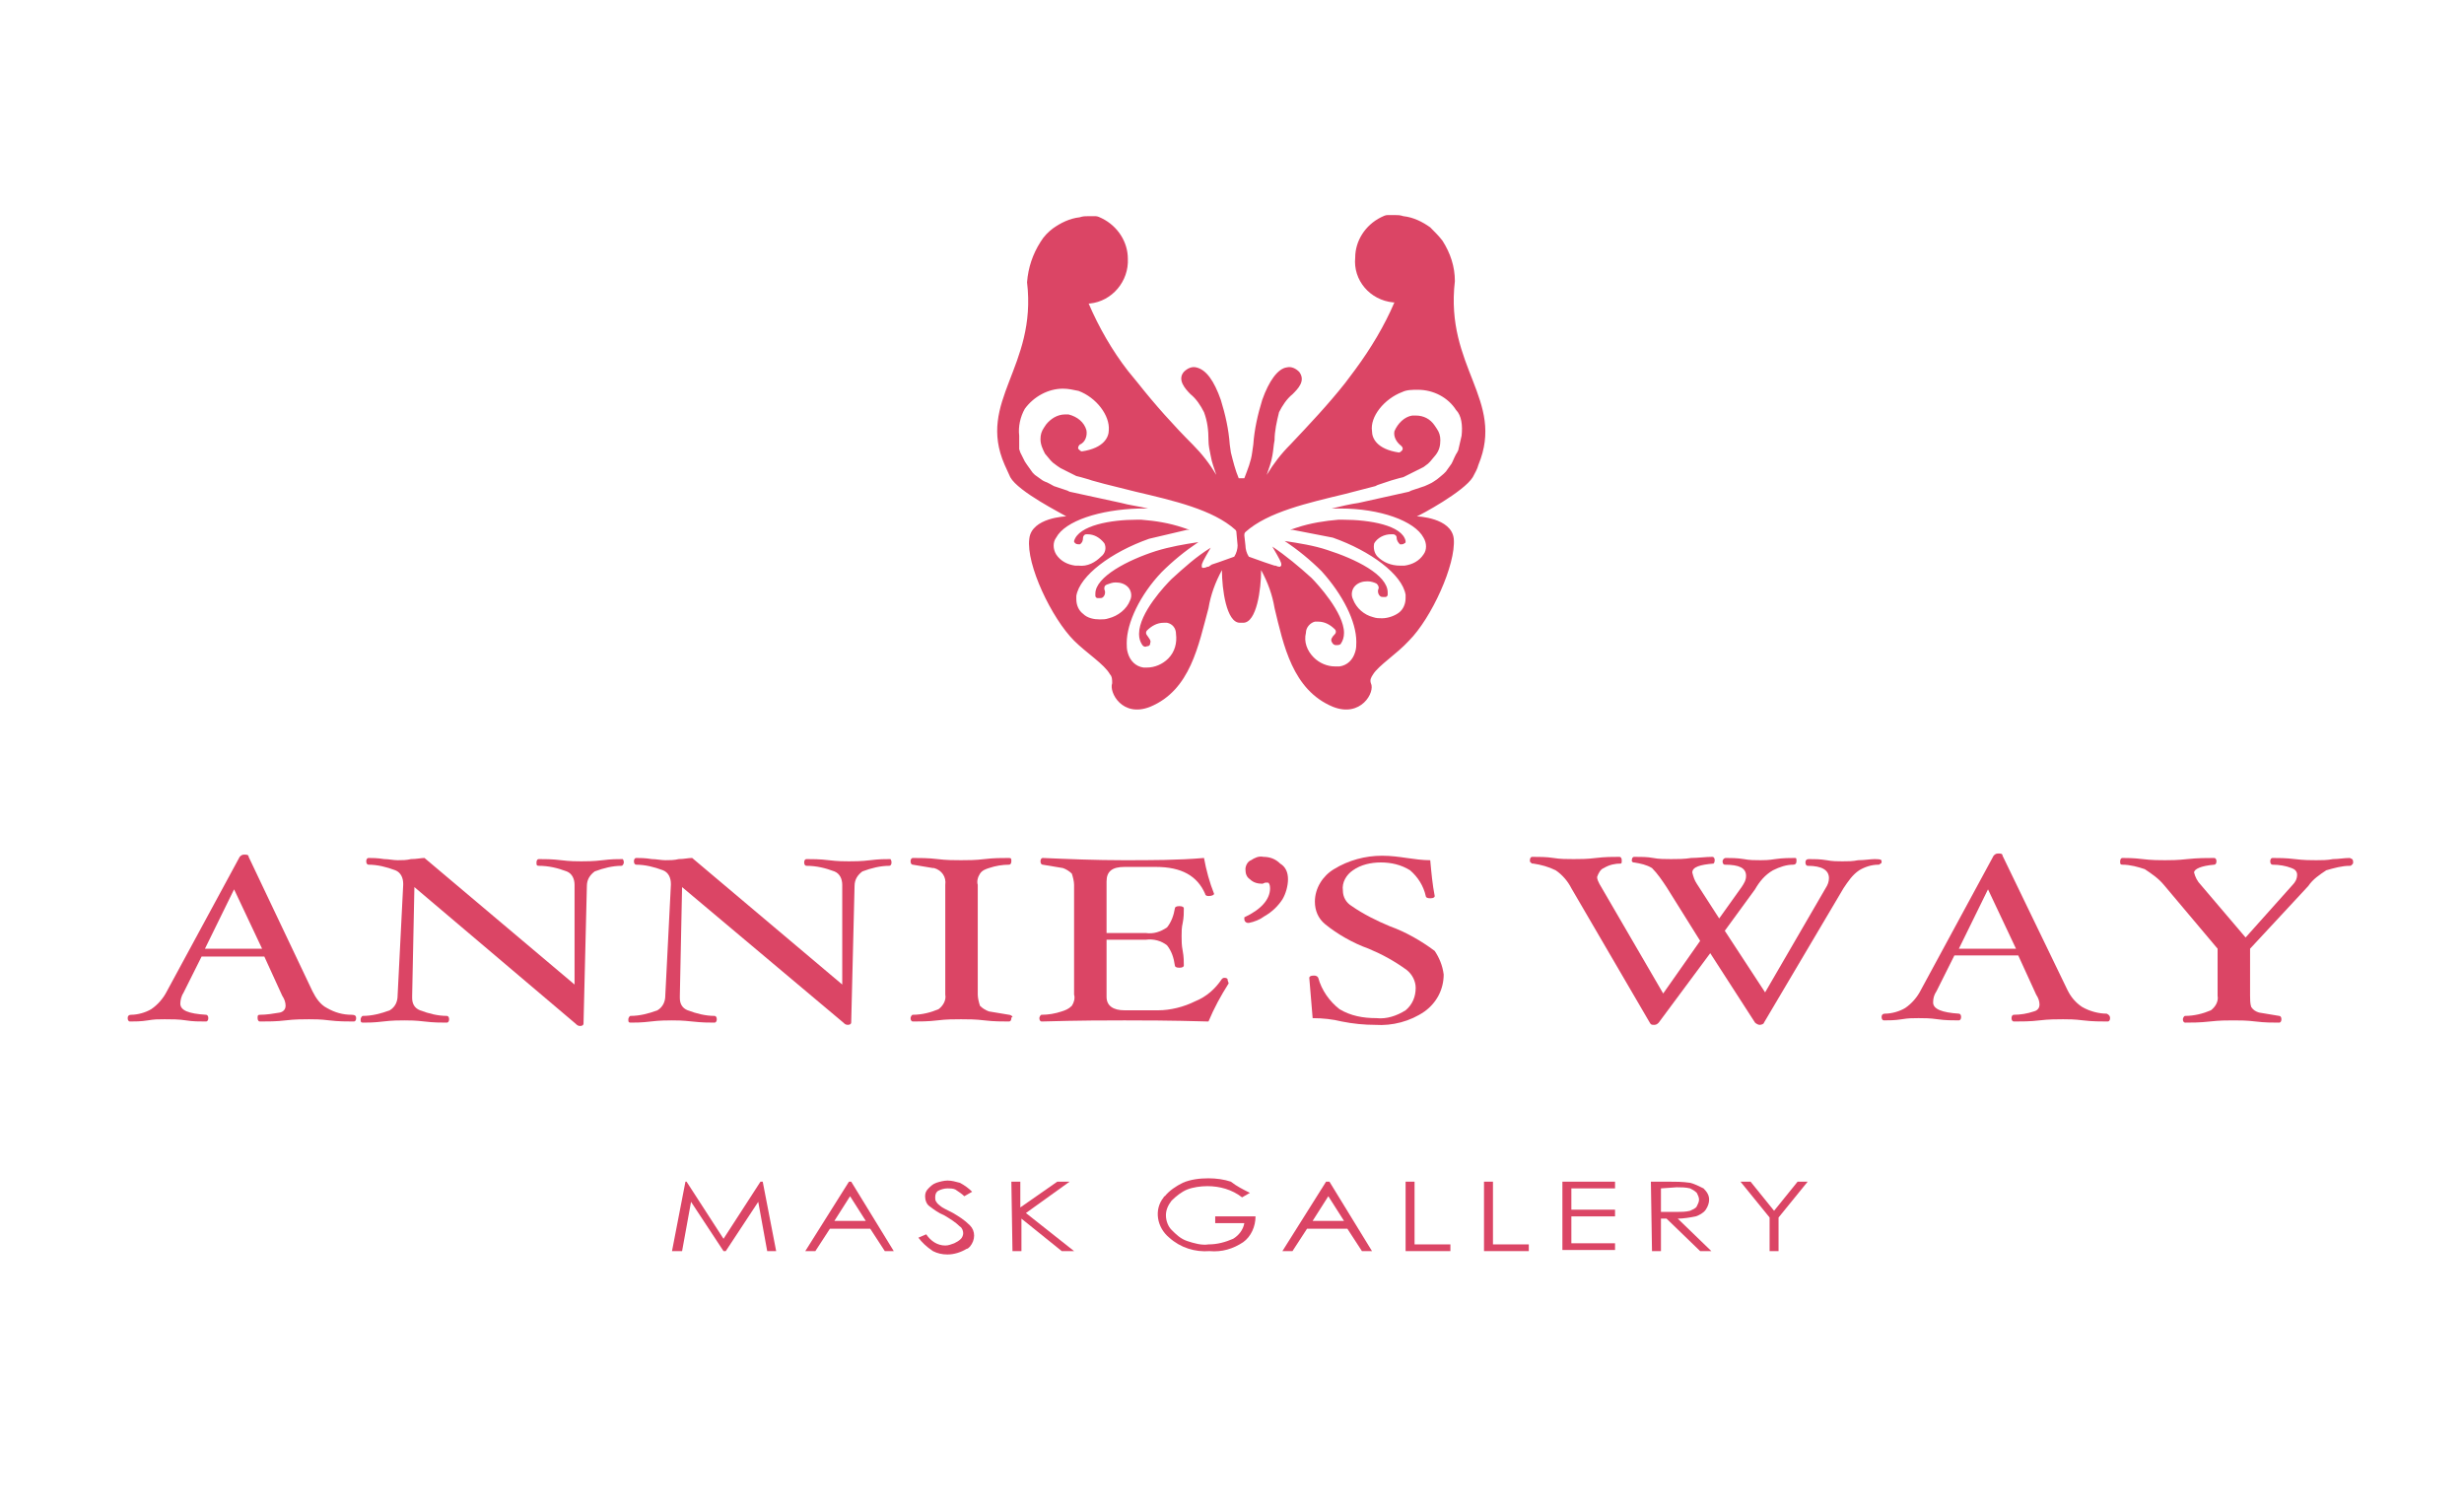 <?xml version="1.0" encoding="utf-8"?>
<!-- Generator: Adobe Illustrator 20.1.0, SVG Export Plug-In . SVG Version: 6.00 Build 0)  -->
<svg version="1.1" id="Layer_1" xmlns="http://www.w3.org/2000/svg" xmlns:xlink="http://www.w3.org/1999/xlink" x="0px" y="0px"
	 viewBox="0 0 220 135" style="enable-background:new 0 0 220 135;" xml:space="preserve">
<style type="text/css">
	.st0{fill:#DB4565;}
</style>
<title>client7</title>
<g id="Layer_2">
	<path class="st0" d="M129.9,25.1c0-1.3-0.4-2.5-1.1-3.6c-0.3-0.4-0.7-0.8-1.1-1.2c-0.7-0.5-1.5-0.9-2.4-1c-0.3-0.1-0.5-0.1-0.8-0.1
		c-0.2,0-0.4,0-0.6,0c-0.2,0-0.4,0.1-0.6,0.2c-1.4,0.7-2.3,2.1-2.3,3.6c-0.2,2,1.3,3.8,3.4,4h0.1c-0.9,2.1-2.1,4.1-3.5,6l-0.9,1.2
		c-1.5,1.9-3.2,3.7-4.9,5.5c-0.8,0.8-1.5,1.7-2.1,2.7c0.2-0.6,0.4-1.1,0.5-1.7c0.1-0.5,0.1-0.9,0.2-1.4c0-0.8,0.2-1.7,0.4-2.5
		c0.3-0.6,0.7-1.2,1.2-1.6c0.5-0.5,1.2-1.2,0.6-2c-0.3-0.3-0.7-0.5-1.1-0.4c-0.8,0.1-1.6,1.2-2.2,2.9c-0.4,1.3-0.7,2.6-0.8,4
		l-0.1,0.7c-0.1,0.8-0.4,1.5-0.7,2.3c-0.1,0-0.1,0-0.2,0h-0.1c-0.1,0-0.1,0-0.2,0c-0.3-0.7-0.5-1.5-0.7-2.3l-0.1-0.7
		c-0.1-1.4-0.4-2.7-0.8-4c-0.6-1.7-1.3-2.7-2.2-2.9c-0.4-0.1-0.8,0.1-1.1,0.4c-0.6,0.7,0.1,1.5,0.6,2c0.5,0.4,0.9,1,1.2,1.6
		c0.3,0.8,0.4,1.6,0.4,2.5c0,0.5,0.1,0.9,0.2,1.4c0.1,0.6,0.3,1.1,0.5,1.7c-0.6-1-1.3-1.9-2.1-2.7c-1.7-1.7-3.4-3.6-4.9-5.5
		l-0.9-1.1c-1.4-1.8-2.6-3.9-3.5-6h0.1c2-0.2,3.5-2,3.4-4c0-1.5-0.9-2.9-2.3-3.6c-0.2-0.1-0.4-0.2-0.6-0.2c-0.2,0-0.4,0-0.6,0
		c-0.3,0-0.5,0-0.8,0.1c-0.9,0.1-1.7,0.5-2.4,1c-0.4,0.3-0.8,0.7-1.1,1.2c-0.7,1.1-1.1,2.3-1.2,3.6c0.9,7.6-4.5,10.6-2,16.3
		c0.2,0.4,0.3,0.7,0.5,1.1c0.7,1.3,4.7,3.3,5,3.5l0,0c0,0-3.1,0.1-3.3,2c-0.3,2.3,2,7.1,4,9.1c1.1,1.1,2.7,2.1,3.2,3
		c0.2,0.2,0.2,0.5,0.2,0.8c-0.3,0.8,0.9,3.1,3.4,2.1c3.6-1.5,4.3-5.5,5.2-8.8c0.2-1.2,0.6-2.3,1.2-3.4c0,1.7,0.4,4.7,1.6,4.7h0.3
		c1.2,0,1.6-3,1.6-4.7c0.6,1.1,1,2.2,1.2,3.4c0.8,3.3,1.6,7.3,5.2,8.8c2.5,1,3.8-1.3,3.4-2.1c-0.1-0.3,0-0.5,0.2-0.8
		c0.5-0.8,2.1-1.8,3.2-3c2-2,4.2-6.8,4-9.1c-0.2-1.9-3.3-2-3.3-2l0,0c0.3-0.1,4.2-2.2,5-3.5c0.2-0.4,0.4-0.7,0.5-1.1
		C134.4,35.7,129,32.8,129.9,25.1z M110.5,48.7c0,0.3-0.1,0.7-0.3,1l0,0l-1.4,0.5l-0.6,0.2l-0.3,0.2h-0.1c-0.2,0.1-0.3,0.1-0.4,0.1
		l0,0l0,0c-0.1,0-0.1-0.1-0.1-0.2c0-0.2,0.1-0.4,0.8-1.6c-1.3,0.8-2.4,1.8-3.5,2.8c-0.5,0.5-2.9,3-2.9,4.9c0,0.4,0.1,0.7,0.3,1
		c0.1,0.1,0.2,0.2,0.4,0.1c0.2,0,0.3-0.1,0.3-0.3c0.1-0.2-0.1-0.4-0.3-0.7c-0.1-0.1-0.1-0.3,0-0.4c0.4-0.4,0.9-0.7,1.5-0.7
		c0.1,0,0.2,0,0.3,0c0.5,0.1,0.8,0.5,0.8,1c0.1,0.8-0.1,1.6-0.7,2.2c-0.5,0.5-1.2,0.8-1.9,0.8c-0.1,0-0.2,0-0.3,0
		c-0.7-0.1-1.2-0.6-1.4-1.3c-0.1-0.3-0.1-0.6-0.1-0.9c0-1.8,1.2-4.3,3.1-6.3c1-1,2.1-1.9,3.3-2.7c-1.3,0.2-2.5,0.4-3.8,0.8
		c-2.5,0.8-5.4,2.3-5.4,3.8c0,0,0,0.1,0,0.2l0,0c0,0.1,0.1,0.2,0.2,0.2l0,0c0.1,0,0.1,0,0.2,0c0.1,0,0.2,0,0.3-0.1
		c0.2-0.2,0.2-0.5,0.1-0.7c0-0.2,0-0.3,0.2-0.4c0.3-0.1,0.5-0.2,0.8-0.2c0.4,0,0.8,0.1,1.1,0.4c0.3,0.3,0.4,0.8,0.2,1.2
		c-0.3,0.8-1.1,1.4-1.9,1.6c-0.3,0.1-0.5,0.1-0.8,0.1c-0.5,0-1.1-0.1-1.5-0.5c-0.4-0.3-0.6-0.8-0.6-1.3c0-0.1,0-0.2,0-0.3l0,0
		c0.3-1.8,3.1-3.9,6.5-5.1l0,0l3.4-0.8h0.2l-0.6-0.2c-1.2-0.4-2.4-0.6-3.7-0.7h-0.4c-2.3,0-5.2,0.5-5.6,1.9c0,0.1,0,0.1,0.1,0.2
		c0.1,0.1,0.3,0.1,0.4,0.1c0.2-0.1,0.3-0.3,0.3-0.6c0-0.1,0.1-0.3,0.3-0.3h0.1c0.6,0,1.1,0.3,1.5,0.8c0.2,0.4,0.1,0.9-0.3,1.2
		c-0.5,0.5-1.2,0.9-2,0.8h-0.3c-0.7-0.1-1.3-0.4-1.7-1c-0.3-0.5-0.3-1.1,0-1.5c0.8-1.5,3.9-2.5,7.4-2.6h0.8
		c-0.8-0.2-1.7-0.3-2.4-0.5l-4.6-1l-0.2-0.1l-0.9-0.3l-0.3-0.1l0,0c0,0-0.7-0.4-0.8-0.4l-0.2-0.1l-0.7-0.5l-0.2-0.2l-0.5-0.7
		l-0.2-0.3l-0.4-0.8l-0.1-0.3L91,38.9c-0.1-0.8,0.1-1.7,0.5-2.4l0,0l0,0l0.1,0.1l0,0l-0.1-0.1c0.8-1.1,2.1-1.8,3.4-1.8
		c0.5,0,0.9,0.1,1.4,0.2c1.6,0.6,2.8,2.2,2.7,3.5c0,0.6-0.4,1.6-2.4,1.9l0,0c-0.1,0-0.2-0.1-0.3-0.2c-0.1-0.1,0-0.3,0.1-0.4
		c0.5-0.2,0.7-0.8,0.6-1.3c-0.2-0.7-0.8-1.2-1.6-1.4c-0.1,0-0.2,0-0.3,0c-0.7,0-1.3,0.4-1.7,0.9l0,0l-0.2,0.3
		c-0.2,0.3-0.3,0.6-0.3,1c0,0.5,0.2,0.9,0.4,1.3l0.5,0.6l0.2,0.2l0.4,0.3l0.3,0.2l0,0l0.4,0.2l0.4,0.2l0.6,0.3l0.4,0.1l0.7,0.2
		l0.3,0.1l1.1,0.3l2.8,0.7c3.4,0.8,6.9,1.6,8.9,3.4l0,0c0.1,0.1,0.1,0.2,0.1,0.3l0,0l0,0L110.5,48.7z M130.5,38.9L130.5,38.9
		l-0.3,1.3l-0.1,0.2c-0.1,0.1-0.4,0.8-0.4,0.8l0,0l-0.1,0.2l-0.5,0.7l0,0l-0.2,0.2c-0.1,0.1-0.6,0.5-0.6,0.5l0,0L128,43
		c-0.1,0.1-0.8,0.4-0.8,0.4l0,0l-0.3,0.1l-0.9,0.3l-0.2,0.1l-4.5,1c-0.7,0.1-1.6,0.3-2.4,0.5h0.8c3.5,0,6.6,1.1,7.4,2.6
		c0.3,0.5,0.3,1.1,0,1.5c-0.4,0.6-1,0.9-1.7,1H125c-0.8,0-1.5-0.3-2-0.8c-0.3-0.3-0.4-0.8-0.3-1.2c0.3-0.5,0.9-0.8,1.5-0.8h0.2
		c0.1,0,0.3,0.1,0.3,0.3c0,0.3,0.2,0.5,0.3,0.6h0.1c0.1,0,0.2,0,0.3-0.1c0.1,0,0.1-0.1,0.1-0.2c-0.3-1.4-3.2-1.9-5.6-1.9h-0.4
		c-1.2,0.1-2.5,0.3-3.7,0.7l-0.6,0.2h0.2L119,48c3.4,1.2,6.2,3.3,6.5,5.1l0,0c0,0.1,0,0.2,0,0.3c0,0.5-0.2,1-0.6,1.3
		c-0.4,0.3-1,0.5-1.5,0.5c-0.3,0-0.5,0-0.8-0.1c-0.8-0.2-1.5-0.8-1.8-1.6c-0.2-0.4-0.1-0.9,0.2-1.2c0.3-0.3,0.7-0.4,1.1-0.4
		c0.3,0,0.6,0.1,0.8,0.2c0.1,0.1,0.2,0.2,0.2,0.4c-0.1,0.2-0.1,0.5,0.1,0.7c0.1,0.1,0.2,0.1,0.3,0.1c0.1,0,0.1,0,0.2,0l0,0
		c0.1,0,0.2-0.1,0.2-0.2l0,0c0-0.1,0-0.1,0-0.2c0-1.6-2.9-3-5.4-3.8c-1.2-0.4-2.5-0.6-3.8-0.8c1.2,0.8,2.3,1.7,3.3,2.7
		c1.9,2.1,3.1,4.5,3.1,6.3c0,0.3,0,0.6-0.1,0.9c-0.2,0.7-0.7,1.2-1.4,1.3c-0.1,0-0.2,0-0.4,0c-0.7,0-1.4-0.3-1.9-0.8
		c-0.6-0.6-0.9-1.4-0.7-2.2c0-0.5,0.4-0.9,0.8-1c0.1,0,0.2,0,0.3,0c0.6,0,1.1,0.3,1.5,0.7c0.1,0.1,0.1,0.3,0,0.4
		c-0.3,0.3-0.4,0.5-0.3,0.7c0.1,0.2,0.2,0.3,0.4,0.3c0.1,0,0.3,0,0.4-0.1c0.2-0.3,0.3-0.6,0.3-1c0-1.8-2.4-4.4-2.9-4.9
		c-1.1-1-2.3-2-3.5-2.8c0.7,1.2,0.8,1.4,0.8,1.6c0,0.1,0,0.1-0.1,0.2l0,0l0,0c-0.1,0-0.2,0-0.4-0.1h-0.1l0,0l-0.3-0.1l-0.6-0.2l0,0
		l-1.4-0.5l0,0c-0.2-0.3-0.3-0.7-0.3-1l0,0l-0.1-0.9l0,0l0,0c0-0.1,0-0.2,0.1-0.3l0,0c2-1.8,5.6-2.6,8.9-3.4l0,0l2.7-0.7l0.2-0.1
		l1.2-0.4l0.7-0.2l0.4-0.1l0.6-0.3l0.4-0.2l0.4-0.2l0.4-0.2l0.4-0.3l0.2-0.2l0.5-0.6c0.3-0.4,0.4-0.8,0.4-1.3c0-0.4-0.1-0.7-0.3-1
		l-0.2-0.3l0,0c-0.4-0.6-1-0.9-1.7-0.9c-0.1,0-0.2,0-0.3,0c-0.7,0.1-1.3,0.7-1.6,1.4c-0.1,0.5,0.2,1,0.6,1.3
		c0.1,0.1,0.2,0.2,0.1,0.4c-0.1,0.1-0.2,0.2-0.3,0.2c-2-0.3-2.4-1.3-2.4-1.9c-0.2-1.3,1.1-2.9,2.7-3.5c0.4-0.2,0.9-0.2,1.4-0.2
		c1.4,0,2.7,0.7,3.4,1.8l-0.1,0.1l0,0l0.1-0.1l0,0l0,0C130.5,37.1,130.6,38,130.5,38.9L130.5,38.9z"/>
	<path class="st0" d="M60,111.7l1.2-6.2h0.1l3.3,5.1l3.3-5.1h0.2l1.2,6.2h-0.8l-0.8-4.4l-2.9,4.4h-0.2l-2.9-4.4l-0.8,4.4H60z"/>
	<path class="st0" d="M76,105.5l3.8,6.2H79l-1.3-2h-3.6l-1.3,2h-0.9l3.9-6.2H76z M75.9,106.8l-1.4,2.2h2.8L75.9,106.8z"/>
	<path class="st0" d="M82,110.5l0.7-0.3c0.4,0.6,1,1,1.7,1c0.3,0,0.5-0.1,0.8-0.2c0.2-0.1,0.4-0.2,0.6-0.4c0.1-0.1,0.2-0.3,0.2-0.5
		c0-0.2-0.1-0.5-0.3-0.6c-0.4-0.4-0.9-0.7-1.4-1c-0.5-0.2-0.9-0.5-1.3-0.8c-0.3-0.2-0.4-0.6-0.4-0.9c0-0.3,0.1-0.5,0.3-0.7
		c0.2-0.2,0.4-0.4,0.7-0.5c0.3-0.1,0.7-0.2,1-0.2c0.4,0,0.7,0.1,1.1,0.2c0.4,0.2,0.8,0.5,1.1,0.8l-0.7,0.4c-0.2-0.2-0.5-0.4-0.8-0.6
		c-0.2-0.1-0.5-0.1-0.7-0.1c-0.3,0-0.6,0.1-0.8,0.2c-0.2,0.1-0.3,0.3-0.3,0.6c0,0.1,0,0.3,0.1,0.4c0.1,0.2,0.3,0.3,0.4,0.4
		c0.1,0.1,0.5,0.3,1.1,0.6c0.5,0.3,1,0.6,1.5,1.1c0.5,0.5,0.5,1.3,0,1.9c-0.1,0.1-0.2,0.2-0.3,0.2c-0.5,0.3-1.1,0.5-1.7,0.5
		c-0.5,0-0.9-0.1-1.3-0.3C82.7,111.3,82.3,110.9,82,110.5z"/>
	<path class="st0" d="M90.3,105.5h0.8v2.3l3.3-2.3h1.1l-3.9,2.8l4.3,3.4h-1.1l-3.6-2.9v2.9h-0.8L90.3,105.5z"/>
	<path class="st0" d="M111.6,106.5l-0.7,0.4c-0.9-0.7-2-1-3.1-1c-0.6,0-1.3,0.1-1.8,0.3c-0.5,0.2-1,0.6-1.4,1
		c-0.3,0.4-0.5,0.8-0.5,1.3c0,0.5,0.2,1,0.5,1.3c0.4,0.4,0.8,0.8,1.4,1c0.6,0.2,1.3,0.4,1.9,0.3c0.8,0,1.5-0.2,2.2-0.5
		c0.5-0.3,0.9-0.8,1-1.4h-2.6v-0.6h3.6c0,0.9-0.4,1.8-1.1,2.3c-0.9,0.6-1.9,0.9-3,0.8c-1.3,0.1-2.6-0.3-3.6-1.2
		c-1.1-0.9-1.4-2.5-0.5-3.6c0,0,0-0.1,0.1-0.1c0.4-0.5,1-0.9,1.6-1.2c0.7-0.3,1.5-0.4,2.3-0.4c0.7,0,1.4,0.1,2,0.3
		C110.4,105.9,111,106.2,111.6,106.5z"/>
	<path class="st0" d="M118.7,105.5l3.8,6.2h-0.9l-1.3-2h-3.6l-1.3,2h-0.9l3.9-6.2H118.7z M118.6,106.8l-1.4,2.2h2.8L118.6,106.8z"/>
	<path class="st0" d="M125.5,105.5h0.8v5.6h3.2v0.6h-4L125.5,105.5z"/>
	<path class="st0" d="M132.5,105.5h0.8v5.6h3.2v0.6h-4L132.5,105.5z"/>
	<path class="st0" d="M139.5,105.5h4.7v0.6h-3.9v1.9h3.9v0.6h-3.9v2.4h3.9v0.6h-4.7L139.5,105.5z"/>
	<path class="st0" d="M147.4,105.5h1.6c0.6,0,1.2,0,1.9,0.1c0.4,0.1,0.8,0.3,1.2,0.5c0.3,0.3,0.5,0.6,0.5,1c0,0.3-0.1,0.6-0.3,0.9
		c-0.2,0.3-0.6,0.5-0.9,0.6c-0.5,0.1-1.1,0.2-1.6,0.2l3,2.9h-1l-3-2.9h-0.5v2.9h-0.8L147.4,105.5z M148.3,106.1v2.1h1.4
		c0.4,0,0.8,0,1.2-0.1c0.2-0.1,0.5-0.2,0.6-0.4c0.1-0.2,0.2-0.4,0.2-0.6c0-0.2-0.1-0.4-0.2-0.6c-0.2-0.2-0.4-0.3-0.6-0.4
		c-0.4-0.1-0.8-0.1-1.2-0.1L148.3,106.1z"/>
	<path class="st0" d="M155.4,105.5h0.9l2.1,2.6l2.1-2.6h0.9l-2.6,3.2v3H158v-3L155.4,105.5z"/>
	<path class="st0" d="M31.8,90.9c0,0.2-0.1,0.3-0.2,0.3c-0.6,0-1.4,0-2.2-0.1s-1.3-0.1-1.8-0.1s-1.3,0-2.1,0.1s-1.6,0.1-2.3,0.1
		c-0.1,0-0.2-0.1-0.2-0.3s0-0.3,0.2-0.3c0.6,0,1.2-0.1,1.8-0.2c0.4-0.1,0.5-0.4,0.5-0.6c0-0.3-0.1-0.6-0.3-0.9l-1.6-3.5H18l-1.6,3.2
		c-0.2,0.3-0.3,0.7-0.3,1c0,0.6,0.7,0.9,2.3,1c0.1,0,0.2,0.1,0.2,0.3s-0.1,0.3-0.2,0.3c-0.6,0-1.2,0-1.8-0.1S15.3,91,14.7,91
		s-0.9,0-1.5,0.1s-1.2,0.1-1.6,0.1c-0.1,0-0.2-0.1-0.2-0.3s0.1-0.3,0.3-0.3c0.6,0,1.3-0.2,1.8-0.5c0.6-0.4,1.1-1,1.4-1.6l6.5-12
		c0.1-0.1,0.2-0.2,0.4-0.2s0.4,0,0.4,0.2l5.7,12c0.3,0.6,0.7,1.2,1.3,1.5c0.7,0.4,1.4,0.6,2.2,0.6C31.7,90.6,31.8,90.7,31.8,90.9z
		 M23.4,84.7l-2.5-5.3l-2.6,5.3H23.4z"/>
	<path class="st0" d="M55.7,77c0,0.1-0.1,0.3-0.2,0.3c0,0,0,0,0,0c-0.8,0-1.6,0.2-2.4,0.5c-0.4,0.3-0.7,0.7-0.7,1.3l-0.3,12.3
		c0,0.1-0.1,0.2-0.3,0.2c-0.2,0-0.3-0.1-0.4-0.2L37,79.2l-0.2,9.7c0,0.1,0,0.1,0,0.2c0,0.5,0.2,0.9,0.7,1.1c0.8,0.3,1.6,0.5,2.4,0.5
		c0.1,0,0.2,0.1,0.2,0.3c0,0,0,0,0,0c0,0.2-0.1,0.3-0.2,0.3c-0.5,0-1.2,0-2-0.1s-1.4-0.1-1.8-0.1s-1.1,0-1.9,0.1s-1.4,0.1-1.8,0.1
		c-0.2,0-0.2-0.1-0.2-0.3c0-0.1,0.1-0.3,0.2-0.3c0,0,0,0,0,0c0.8,0,1.6-0.2,2.4-0.5c0.5-0.3,0.7-0.8,0.7-1.3L36,79v-0.1
		c0-0.5-0.2-1-0.7-1.2c-0.8-0.3-1.6-0.5-2.4-0.5c-0.1,0-0.2-0.1-0.2-0.3s0.1-0.3,0.2-0.3c0.3,0,0.8,0,1.4,0.1c0.4,0,0.8,0.1,1.2,0.1
		c0.4,0,0.8,0,1.2-0.1c0.5,0,0.9-0.1,1.2-0.1l13.4,11.3V79c0-0.5-0.2-1-0.7-1.2c-0.8-0.3-1.6-0.5-2.5-0.5c-0.2,0-0.2-0.1-0.2-0.3
		s0.1-0.3,0.2-0.3c0.5,0,1.2,0,2,0.1s1.4,0.1,1.8,0.1s1.1,0,1.9-0.1s1.3-0.1,1.8-0.1C55.6,76.7,55.7,76.8,55.7,77z"/>
	<path class="st0" d="M79.6,77c0,0.2-0.1,0.3-0.2,0.3c-0.8,0-1.6,0.2-2.4,0.5c-0.4,0.3-0.7,0.7-0.7,1.3L76,91.3
		c0,0.1-0.1,0.2-0.3,0.2c-0.2,0-0.3-0.1-0.4-0.2L60.9,79.2l-0.2,9.7c0,0.1,0,0.1,0,0.2c0,0.5,0.2,0.9,0.7,1.1
		c0.8,0.3,1.6,0.5,2.4,0.5c0.1,0,0.2,0.1,0.2,0.3c0,0,0,0,0,0c0,0.2-0.1,0.3-0.2,0.3c-0.5,0-1.1,0-2-0.1s-1.4-0.1-1.8-0.1
		s-1.1,0-1.9,0.1s-1.4,0.1-1.8,0.1c-0.2,0-0.2-0.1-0.2-0.3c0-0.1,0.1-0.3,0.2-0.3c0,0,0,0,0,0c0.8,0,1.6-0.2,2.4-0.5
		c0.5-0.3,0.7-0.8,0.7-1.3l0.5-9.9v-0.1c0-0.5-0.2-1-0.7-1.2c-0.8-0.3-1.6-0.5-2.4-0.5c-0.1,0-0.2-0.1-0.2-0.3s0.1-0.3,0.2-0.3
		c0.3,0,0.8,0,1.4,0.1c0.4,0,0.8,0.1,1.2,0.1c0.4,0,0.8,0,1.2-0.1c0.5,0,0.8-0.1,1.2-0.1l13.4,11.3V79c0-0.5-0.2-1-0.7-1.2
		c-0.8-0.3-1.6-0.5-2.5-0.5c-0.1,0-0.2-0.1-0.2-0.3s0.1-0.3,0.2-0.3c0.5,0,1.2,0,2,0.1s1.4,0.1,1.8,0.1s1.1,0,1.9-0.1
		s1.3-0.1,1.8-0.1C79.5,76.7,79.6,76.8,79.6,77z"/>
	<path class="st0" d="M90.3,90.9c0,0.2-0.1,0.3-0.2,0.3c-0.6,0-1.4,0-2.2-0.1s-1.5-0.1-2.1-0.1s-1.3,0-2.1,0.1s-1.6,0.1-2.2,0.1
		c-0.1,0-0.2-0.1-0.2-0.3c0-0.1,0.1-0.3,0.2-0.3c0,0,0,0,0,0c0.8,0,1.6-0.2,2.3-0.5c0.4-0.3,0.7-0.8,0.6-1.3V79
		c0.1-0.7-0.3-1.3-1-1.5c0,0-0.1,0-0.1,0c-0.6-0.1-1.2-0.2-1.8-0.3c-0.1,0-0.2-0.1-0.2-0.3s0.1-0.3,0.2-0.3c0.6,0,1.4,0,2.2,0.1
		s1.5,0.1,2.1,0.1s1.3,0,2.1-0.1s1.6-0.1,2.2-0.1c0.2,0,0.2,0.1,0.2,0.3s-0.1,0.3-0.2,0.3c-0.6,0-1.2,0.1-1.8,0.3
		c-0.3,0.1-0.6,0.2-0.8,0.5c-0.2,0.3-0.3,0.7-0.2,1v9.8c0,0.3,0.1,0.7,0.2,1c0.2,0.2,0.5,0.4,0.8,0.5c0.6,0.1,1.2,0.2,1.8,0.3
		c0.1,0,0.3,0.1,0.3,0.2C90.3,90.8,90.3,90.9,90.3,90.9z"/>
	<path class="st0" d="M109.7,87.8c-0.7,1.1-1.3,2.2-1.8,3.4c-3.5-0.1-6-0.1-7.5-0.1s-4,0-7.4,0.1c-0.1,0-0.2-0.1-0.2-0.3
		c0-0.1,0.1-0.3,0.2-0.3c0,0,0,0,0,0c0.6,0,1.2-0.1,1.8-0.3c0.3-0.1,0.6-0.2,0.9-0.5c0.2-0.3,0.3-0.7,0.2-1V79c0-0.3-0.1-0.7-0.2-1
		c-0.2-0.2-0.5-0.4-0.8-0.5c-0.6-0.1-1.2-0.2-1.8-0.3c-0.1,0-0.2-0.1-0.2-0.3s0.1-0.3,0.2-0.3c2.3,0.1,4.7,0.2,7.2,0.2
		c2.5,0,4.9,0,7.2-0.2c0.2,1.1,0.5,2.2,0.9,3.2c0,0.1-0.2,0.2-0.5,0.2c-0.2,0-0.3-0.1-0.3-0.2c-0.7-1.6-2.1-2.4-4.4-2.4h-2.8
		c-1.1,0-1.6,0.4-1.6,1.3v4.6h3.5c0.7,0.1,1.3-0.1,1.9-0.5c0.4-0.5,0.6-1.1,0.7-1.7c0-0.1,0.1-0.2,0.4-0.2s0.4,0.1,0.4,0.2
		c0,0.4,0,0.8-0.1,1.3c-0.1,0.4-0.1,0.8-0.1,1.2c0,0.4,0,0.8,0.1,1.3c0.1,0.5,0.1,1,0.1,1.3c0,0.1-0.1,0.2-0.4,0.2s-0.4-0.1-0.4-0.2
		c-0.1-0.7-0.3-1.3-0.7-1.8c-0.5-0.4-1.2-0.6-1.9-0.5h-3.5v5.1c0,0.8,0.6,1.2,1.6,1.2h3c1.1,0,2.3-0.3,3.3-0.8c1-0.4,1.8-1.1,2.4-2
		c0.1-0.1,0.2-0.1,0.2-0.1c0.1,0,0.2,0,0.3,0.1C109.6,87.6,109.7,87.7,109.7,87.8z"/>
	<path class="st0" d="M115,78.5c0,0.6-0.2,1.3-0.5,1.8c-0.4,0.6-0.9,1.1-1.6,1.5c-0.4,0.3-0.9,0.5-1.4,0.6c-0.1,0-0.2,0-0.3-0.1
		c-0.1-0.1-0.1-0.2-0.1-0.3v-0.1c1.5-0.7,2.3-1.6,2.3-2.6c0-0.3-0.1-0.5-0.2-0.5H113c-0.1,0-0.2,0.1-0.3,0.1c-0.4,0-0.8-0.1-1.1-0.4
		c-0.3-0.2-0.4-0.5-0.4-0.9c0-0.3,0.2-0.7,0.5-0.8c0.3-0.2,0.7-0.4,1.1-0.3c0.6,0,1.1,0.2,1.5,0.6C114.8,77.4,115,77.9,115,78.5z"/>
	<path class="st0" d="M128.9,87c0,1.3-0.6,2.5-1.7,3.3c-1.3,0.9-2.9,1.3-4.4,1.2c-1,0-2-0.1-3-0.3c-0.8-0.2-1.7-0.3-2.6-0.3
		c-0.1-1.2-0.2-2.4-0.3-3.6c0-0.1,0.1-0.2,0.4-0.2c0.1,0,0.3,0,0.4,0.2c0.3,1.1,1,2.1,1.9,2.8c1,0.6,2.1,0.8,3.3,0.8
		c0.9,0.1,1.8-0.2,2.6-0.7c0.6-0.5,0.9-1.2,0.9-2c0-0.6-0.3-1.2-0.8-1.6c-1.1-0.8-2.2-1.4-3.4-1.9c-1.4-0.5-2.8-1.3-3.9-2.2
		c-0.6-0.5-0.9-1.2-0.9-2c0-1.2,0.7-2.3,1.7-2.9c1.3-0.8,2.8-1.2,4.3-1.2c0.8,0,1.5,0.1,2.2,0.2c0.7,0.1,1.4,0.2,2.1,0.2
		c0.1,1.1,0.2,2.2,0.4,3.2c0,0.1-0.1,0.2-0.4,0.2s-0.4-0.1-0.4-0.2c-0.2-0.9-0.7-1.7-1.4-2.3c-0.8-0.5-1.7-0.7-2.6-0.7
		c-0.9,0-1.8,0.2-2.5,0.7c-0.6,0.4-1,1.1-0.9,1.8c0,0.6,0.3,1.1,0.8,1.4c1,0.7,2.2,1.3,3.4,1.8c1.4,0.5,2.8,1.3,4,2.2
		C128.5,85.5,128.8,86.2,128.9,87z"/>
	<path class="st0" d="M168,76.9c0,0.1,0,0.2-0.1,0.2c-0.1,0.1-0.1,0.1-0.2,0.1c-0.6,0-1.2,0.2-1.7,0.5c-0.6,0.4-1,1-1.4,1.6l-7.1,12
		c0,0.1-0.2,0.2-0.4,0.2c-0.1,0-0.3-0.1-0.4-0.2l-4-6.2l-4.6,6.2c-0.1,0.1-0.2,0.2-0.4,0.2c-0.2,0-0.3,0-0.4-0.2l-7-12
		c-0.3-0.6-0.8-1.2-1.4-1.6c-0.6-0.3-1.3-0.5-2-0.6c-0.1,0-0.2,0-0.2-0.1c-0.1,0-0.1-0.1-0.1-0.2c0-0.2,0.1-0.3,0.2-0.3
		c0.6,0,1.3,0,1.9,0.1c0.6,0.1,1.2,0.1,1.8,0.1c0.6,0,1.2,0,2-0.1s1.5-0.1,2.1-0.1c0.1,0,0.2,0.1,0.2,0.3s0,0.3-0.1,0.3
		c-0.5,0-1,0.1-1.5,0.4c-0.3,0.1-0.5,0.5-0.6,0.8c0,0.2,0.1,0.4,0.2,0.6l5.7,9.8l3.3-4.7l-3-4.8c-0.4-0.6-0.8-1.2-1.3-1.7
		c-0.5-0.3-1-0.4-1.6-0.5c-0.1,0-0.1,0-0.2-0.1c0,0,0-0.1,0-0.1c0-0.2,0.1-0.3,0.2-0.3c0.6,0,1.2,0,1.7,0.1c0.5,0.1,1.1,0.1,1.6,0.1
		c0.6,0,1.2,0,1.8-0.1c0.6,0,1.3-0.1,1.9-0.1c0.1,0,0.2,0.1,0.2,0.3s-0.1,0.3-0.1,0.3c-1.2,0.1-1.9,0.3-1.9,0.8
		c0.1,0.4,0.2,0.7,0.4,1l2,3.1l2-2.8c0.2-0.3,0.4-0.6,0.4-1c0-0.7-0.6-1-1.9-1c-0.1,0-0.2-0.1-0.2-0.3c0-0.1,0.1-0.3,0.3-0.3
		c0.4,0,1,0,1.6,0.1c0.5,0.1,1,0.1,1.5,0.1c0.3,0,0.7,0,1.3-0.1c0.7-0.1,1.3-0.1,1.8-0.1c0.1,0,0.1,0.1,0.1,0.3s-0.1,0.3-0.3,0.3
		c-0.6,0-1.2,0.2-1.8,0.5c-0.7,0.4-1.2,1-1.6,1.7l-2.7,3.7l3.6,5.5l5.4-9.3c0.2-0.3,0.3-0.6,0.3-0.9c0-0.7-0.6-1.1-1.9-1.1
		c-0.1,0-0.2-0.1-0.2-0.3s0.1-0.3,0.3-0.3c0.5,0,1,0,1.6,0.1c0.5,0.1,1,0.1,1.4,0.1c0.5,0,0.9,0,1.4-0.1c0.6,0,1.1-0.1,1.5-0.1
		C168,76.7,168,76.8,168,76.9z"/>
	<path class="st0" d="M188.4,90.9c0,0.2-0.1,0.3-0.2,0.3c-0.6,0-1.4,0-2.2-0.1s-1.3-0.1-1.8-0.1s-1.3,0-2.1,0.1s-1.6,0.1-2.3,0.1
		c-0.1,0-0.2-0.1-0.2-0.3s0.1-0.3,0.2-0.3c0.6,0,1.2-0.1,1.8-0.3c0.4-0.1,0.5-0.4,0.5-0.6c0-0.3-0.1-0.6-0.3-0.9l-1.6-3.5h-5.7
		l-1.6,3.2c-0.2,0.3-0.3,0.6-0.3,1c0,0.6,0.8,0.9,2.3,1c0.1,0,0.2,0.1,0.2,0.3s-0.1,0.3-0.2,0.3c-0.6,0-1.2,0-1.9-0.1
		s-1.2-0.1-1.7-0.1s-0.9,0-1.5,0.1s-1.2,0.1-1.6,0.1c-0.1,0-0.2-0.1-0.2-0.3s0.1-0.3,0.3-0.3c0.6,0,1.3-0.2,1.8-0.5
		c0.6-0.4,1.1-1,1.4-1.6l6.5-12c0.1-0.1,0.2-0.2,0.4-0.2s0.4,0,0.4,0.2l5.8,12c0.3,0.6,0.7,1.1,1.3,1.5c0.7,0.4,1.5,0.6,2.2,0.6
		C188.3,90.6,188.4,90.7,188.4,90.9z M180,84.7l-2.5-5.3l-2.6,5.3L180,84.7z"/>
	<path class="st0" d="M210.1,77c0,0.1,0,0.1-0.1,0.2c-0.1,0.1-0.1,0.1-0.2,0.1c-0.7,0-1.4,0.2-2.1,0.4c-0.6,0.4-1.2,0.8-1.6,1.4
		l-5.2,5.6v4.2c0,0.3,0,0.7,0.1,1c0.2,0.3,0.4,0.4,0.7,0.5c0.6,0.1,1.2,0.2,1.8,0.3c0.1,0,0.2,0.1,0.2,0.3c0,0,0,0,0,0
		c0,0.2-0.1,0.3-0.2,0.3c-0.6,0-1.3,0-2.1-0.1s-1.4-0.1-2-0.1s-1.2,0-2.1,0.1s-1.6,0.1-2.2,0.1c-0.1,0-0.2-0.1-0.2-0.3
		c0-0.1,0.1-0.3,0.2-0.3c0,0,0,0,0,0c0.8,0,1.6-0.2,2.3-0.5c0.4-0.3,0.7-0.8,0.6-1.3v-4.2l-4.8-5.7c-0.5-0.6-1.1-1-1.7-1.4
		c-0.6-0.2-1.3-0.4-2-0.4c-0.2,0-0.2-0.1-0.2-0.3s0.1-0.3,0.2-0.3c0.4,0,1,0,1.8,0.1s1.5,0.1,2,0.1s1.1,0,2-0.1s1.8-0.1,2.4-0.1
		c0.1,0,0.2,0.1,0.2,0.3s-0.1,0.3-0.2,0.3c-1.2,0.1-1.8,0.4-1.8,0.7c0.1,0.4,0.3,0.8,0.6,1.1l4,4.7l4.2-4.7c0.2-0.2,0.4-0.5,0.4-0.9
		c0-0.3-0.2-0.5-0.5-0.6c-0.5-0.2-1.1-0.3-1.7-0.3c-0.1,0-0.2-0.1-0.2-0.3s0.1-0.3,0.2-0.3c0.5,0,1.2,0,2,0.1s1.4,0.1,1.9,0.1
		c0.5,0,1,0,1.5-0.1c0.5,0,1-0.1,1.5-0.1C210.1,76.7,210.1,76.8,210.1,77z"/>
</g>
</svg>
